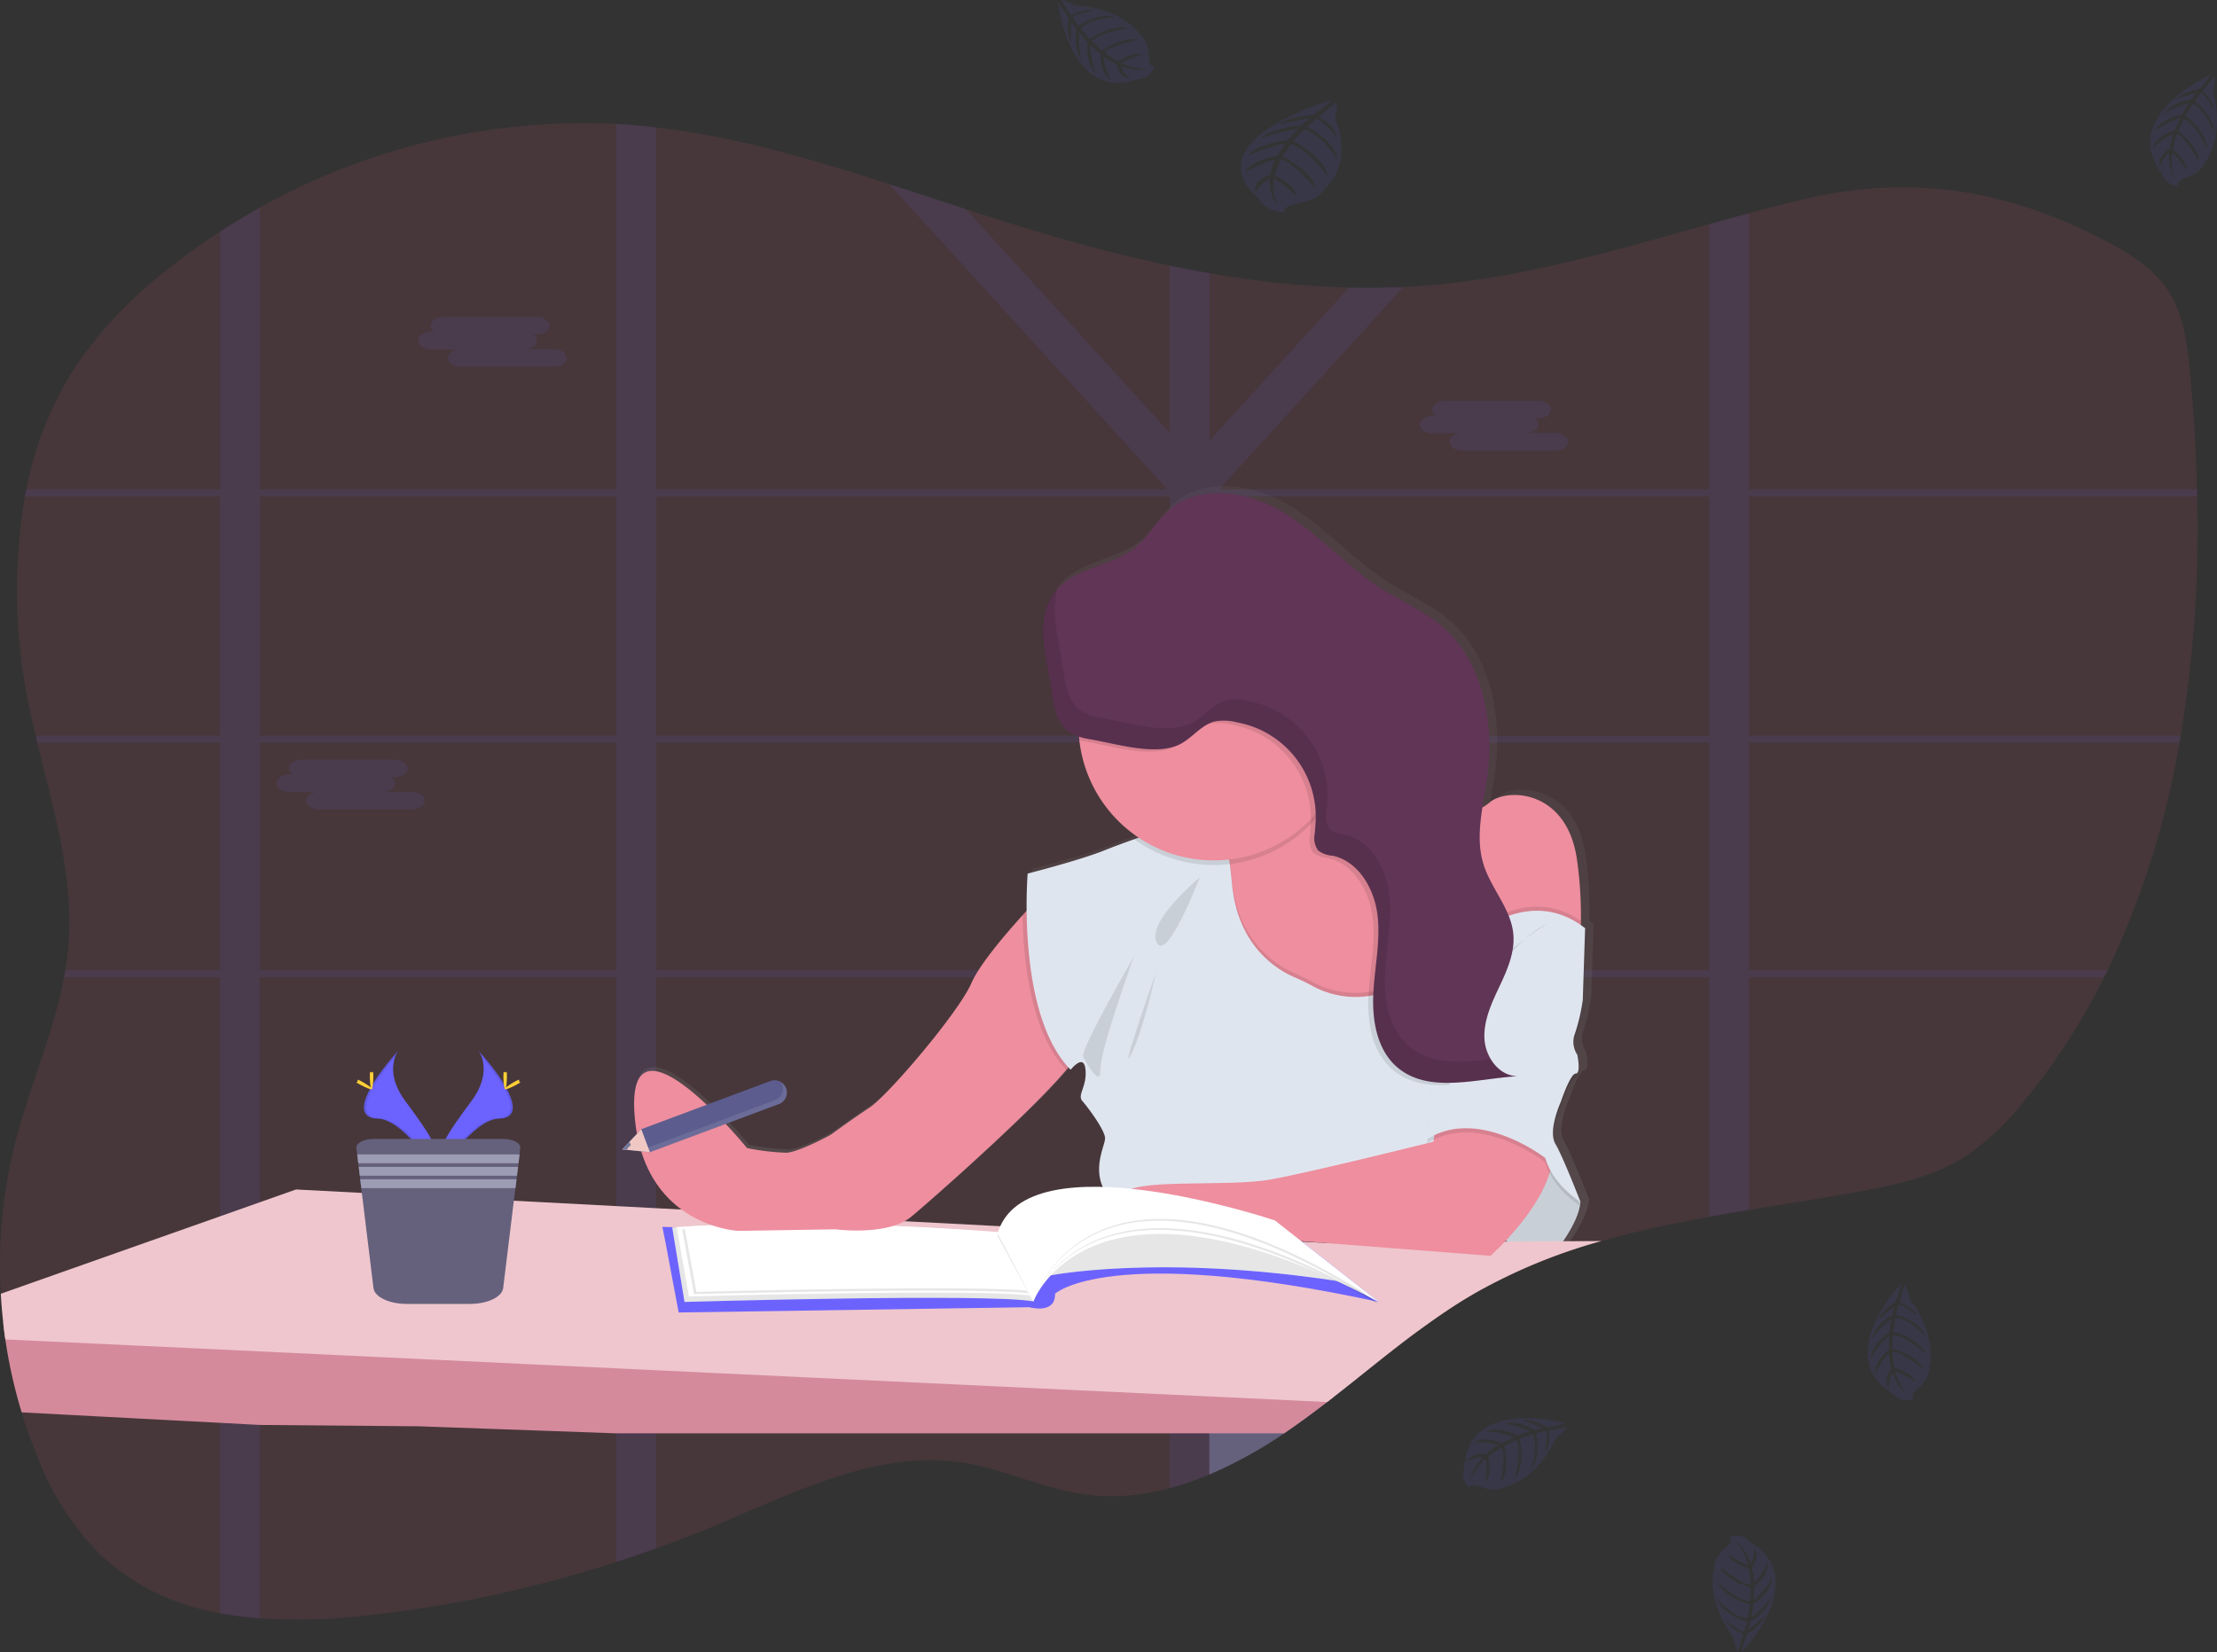 <svg xmlns="http://www.w3.org/2000/svg" xmlns:xlink="http://www.w3.org/1999/xlink" width="100%" viewBox="0 0 283.592 211.363">
  <rect x="0" y="0" width="283.592" height="211.363" fill="#333333" stroke="none"/>
  <defs>
    <style>
      .cls-1 {
        fill: #ff637d;
      }

      .cls-1, .cls-16, .cls-2, .cls-7 {
        opacity: 0.1;
      }

      .cls-10, .cls-2 {
        fill: #6c63ff;
      }

      .cls-3 {
        fill: #65617d;
      }

      .cls-4 {
        fill: url(#linear-gradient);
      }

      .cls-5 {
        fill: #ee8e9e;
      }

      .cls-6 {
        fill: #dfe5ee;
      }

      .cls-8 {
        fill: #d48a9b;
      }

      .cls-9 {
        fill: #efc6cd;
      }

      .cls-11, .cls-16 {
        fill: #fff;
      }

      .cls-12 {
        fill: #ffd037;
      }

      .cls-13 {
        fill: #9d9cb5;
      }

      .cls-14 {
        fill: #603556;
      }

      .cls-15 {
        fill: #5c5c8e;
      }

      .cls-17 {
        fill: #efc8c4;
      }

      .cls-18 {
        fill: #727a9c;
      }
    </style>
    <linearGradient id="linear-gradient" x1="0.5" y1="1" x2="0.5" gradientUnits="objectBoundingBox">
      <stop offset="0" stop-color="gray" stop-opacity="0.251"/>
      <stop offset="0.54" stop-color="gray" stop-opacity="0.122"/>
      <stop offset="1" stop-color="gray" stop-opacity="0.102"/>
    </linearGradient>
  </defs>
  <g id="Group_15" data-name="Group 15" transform="translate(-0.012 -0.057)">
    <path id="Path_123" data-name="Path 123" class="cls-1" d="M349.4,192.509c-.051.3-.1.6-.158.9a110.394,110.394,0,0,1-9.187,29.1q-.217.45-.442.9a83.159,83.159,0,0,1-10.352,15.964,33.127,33.127,0,0,1-7.436,6.978c-3.99,2.544-8.654,3.577-13.238,4.423-4.764.881-9.589,1.607-14.4,2.41q-2.56.418-5.088.876c-4.651.841-9.267,1.813-13.774,3.1a71.6,71.6,0,0,0-16.066,6.608q-.61.348-1.208.715c-.4.241-.8.487-1.192.739s-.779.5-1.165.755l-.594.4c-.2.128-.388.268-.581.4-.573.391-1.138.8-1.7,1.2l-.021.016q-.558.4-1.111.8c-2.086,1.545-4.126,3.162-6.159,4.785l-1.283,1.026-1.987,1.572c-.388.308-.782.613-1.173.918-.284.222-.565.444-.854.664-1.449,1.117-2.916,2.209-4.413,3.253-.356.249-.718.5-1.071.742A56.47,56.47,0,0,1,225.225,287l-.043.019a37.755,37.755,0,0,1-5.055,1.743,30.262,30.262,0,0,1-2.978.645,26.316,26.316,0,0,1-8.073.139c-5.272-.747-10.213-3.213-15.471-4.038-10.85-1.684-21.386,3.749-31.6,8.014q-3.749,1.569-7.58,2.945-2.538.916-5.1,1.743a160.6,160.6,0,0,1-32.006,6.847,73.962,73.962,0,0,1-13.589.367,45.907,45.907,0,0,1-5.088-.661,29.364,29.364,0,0,1-15.367-7.5,36,36,0,0,1-8.02-12.475q-1.159-2.793-2.043-5.714a63.725,63.725,0,0,1-2.081-9.326c-.1-.712-.2-1.427-.268-2.142q-.209-1.84-.311-3.7a64,64,0,0,1,1.9-19.547c1.823-7.066,4.865-13.833,6.2-20.966.056-.3.107-.6.158-.9q.268-1.607.407-3.272c.675-8.724-1.936-17.263-4-25.815-.072-.3-.145-.6-.214-.9q-.335-1.422-.635-2.846a71.987,71.987,0,0,1-.736-27.751c.054-.3.115-.6.177-.9a44.888,44.888,0,0,1,6.255-15.645A54.219,54.219,0,0,1,91.859,132.9q3.253-2.6,6.729-4.86,2.5-1.623,5.088-3.071a84.8,84.8,0,0,1,45.595-10.711q1.25.064,2.5.171,1.307.112,2.605.268c10.13,1.17,19.986,4.07,29.783,7.243q4.924,1.607,9.832,3.213,2.185.712,4.367,1.406c7.136,2.252,14.39,4.284,21.71,5.816q2.546.536,5.088.977a120.252,120.252,0,0,0,17.83,1.837q3.481.086,6.962-.072,1.759-.08,3.521-.236c12.132-1.039,23.831-4.523,35.578-7.795,1.7-.474,3.4-.945,5.088-1.4,2.233-.6,4.469-1.181,6.713-1.716,13.972-3.355,26.423-1.427,39.412,5.492,2.945,1.572,5.891,3.468,7.712,6.4s2.263,6.568,2.6,10.065c.477,4.975.8,10.02.908,15.086,0,.3,0,.6.019.9A160.506,160.506,0,0,1,349.4,192.509Z" transform="translate(-70.44 -98.343)"/>
    <path id="Path_124" data-name="Path 124" class="cls-2" d="M265.432,222.8h-.913v.9h1.034Zm-10.349,0a.058.058,0,0,0,0,.021l-.08.744v.134h7.926v-.054l.565-.846Zm-21.194,0V193.7h9.1c-.1-.08-.2-.161-.3-.236l-.134-.1c-.056-.046-.112-.088-.171-.129s-.2-.142-.3-.212-.169-.115-.268-.171l-.062-.04h-7.87v-1.593l-.212.1-.225.126h-.016l-.048.029-.139.091c-.048.029-.1.059-.142.091-.139.094-.268.2-.415.3l-.134.107c-.091.07-.177.142-.268.214-.356.292-.707.6-1.071.878-.091.072-.182.142-.268.209a6.913,6.913,0,0,1-.605.4,2.876,2.876,0,0,1-.268.147l-.15.07-.137.059h0a5.686,5.686,0,0,1-1,.316V222.8H215.14a.412.412,0,0,0,.027.094c.075.268.15.536.222.8H228.8v31.192h.209l.238.016.434.032.7.07.316.038.348.043h.051c.2.027.4.059.611.091l.131.021.295.048.423.075h0l1.015-.054h0l.139.029a.811.811,0,0,1,.171.035V223.7h21.1v-.134l.08-.744a.059.059,0,0,1,0-.021Zm31.543,0h-.913v.9h1.034Zm-10.919,0-.091.9h8.817l.6-.9Zm-20.618,0V193.7H243c-.1-.08-.2-.161-.3-.236l-.134-.1c-.056-.046-.112-.088-.171-.129s-.2-.142-.3-.212-.169-.115-.268-.171l-.062-.04h-7.875v-1.593l-.212.1-.225.126h-.016l-.048.029-.139.091c-.048.029-.1.059-.142.091-.139.094-.268.2-.415.3l-.134.107c-.091.07-.177.142-.268.214-.356.292-.707.6-1.071.878-.091.072-.182.142-.268.209a6.913,6.913,0,0,1-.605.4,2.876,2.876,0,0,1-.268.147l-.15.07-.137.059h0a5.686,5.686,0,0,1-1,.316V222.8H215.14a.412.412,0,0,0,.027.094c.075.268.153.536.225.8H228.8v31.189l.209.013.238.016.434.032.7.07.316.037.348.043h.051c.2.027.4.059.611.091l.131.021.295.048.423.075h0l1.015-.054h0l.139.029a.813.813,0,0,1,.171.035V223.7h20.54l.1-.9Zm68.992-60.6H360.25c0-.3,0-.6-.019-.9H302.887V125.974c-1.7.455-3.4.926-5.088,1.4V161.3H235.41l-.158-.171.238-.268h0l23.2-25.467q-3.481.161-6.962.072l-17.844,19.574v-21.4q-2.554-.442-5.088-.977v21.394l-26.088-28.616c-3.275-1.071-6.55-2.161-9.832-3.213l35.46,38.9-.158.171H163.1V114.979q-1.3-.147-2.605-.268-1.245-.11-2.5-.171V161.3H112.4V125.261q-2.595,1.446-5.088,3.071V161.3h-24.8c-.062.3-.123.6-.177.9h24.953v30.6H83.722c.07.3.142.6.214.9H107.3v29.1H87.519c-.051.3-.1.6-.158.9H107.3v81.36a45.9,45.9,0,0,0,5.088.661V223.7H158V298.5q2.565-.833,5.1-1.743V223.7h65.693v65.361a37.753,37.753,0,0,0,5.055-1.743l.043-.019V223.7h63.894v30.651q2.541-.458,5.088-.876V223.7H348.3q.225-.45.442-.9H302.887V193.7h55.06c.056-.3.107-.6.158-.9H302.887Zm-190.482,0H158v30.6H112.4Zm0,60.6V193.7H158v29.1Zm50.7-60.6h65.691v30.6H163.1Zm0,60.6V193.7h65.691v29.1Zm134.685,0h-63.9V193.7h63.894Zm0-29.99h-63.9V163.021l.9-.819h63Zm-42.7,29.99a.059.059,0,0,0,0,.021l-.08.744v.134h7.926v-.054l.565-.846Zm10.349,0h-.913v.9h1.034Zm-31.543,0V193.7H243c-.1-.08-.2-.161-.3-.236l-.134-.1c-.056-.046-.112-.088-.171-.129s-.2-.142-.3-.212-.169-.115-.268-.171l-.062-.04h-7.872v-1.593l-.212.1-.225.126h-.016l-.048.029-.139.091c-.048.029-.1.059-.142.091-.139.094-.268.2-.415.3l-.134.107c-.091.07-.177.142-.268.214-.356.292-.707.6-1.071.878-.091.072-.182.142-.268.209a6.913,6.913,0,0,1-.605.4,2.876,2.876,0,0,1-.268.147l-.15.07-.137.059h0a5.686,5.686,0,0,1-1,.316V222.8H215.14a.412.412,0,0,0,.027.094c.075.268.15.536.222.8H228.8v31.192h.209l.238.016.434.032.7.07.316.038.348.043h.051c.2.027.4.059.611.091l.131.021.295.048.423.075h0l1.015-.054h0l.139.029a.811.811,0,0,1,.171.035V223.7h21.1v-.134l.08-.744a.059.059,0,0,1,0-.021Z" transform="translate(-79.145 -98.633)"/>
    <path id="Path_125" data-name="Path 125" class="cls-2" d="M271.867,208.632h.407a.975.975,0,0,1-.485-.785h0c0-.621.76-1.127,1.69-1.127H285.3c.929,0,1.69.506,1.69,1.127h0c0,.619-.76,1.127-1.69,1.127h-.394a.977.977,0,0,1,.482.785c0,.536-.552.975-1.291,1.1h3.4c.926,0,1.687.506,1.687,1.127s-.76,1.125-1.687,1.125H275.667c-.926,0-1.687-.506-1.687-1.125,0-.536.552-.975,1.291-1.1h-3.4c-.926,0-1.687-.506-1.687-1.127S270.935,208.632,271.867,208.632Z" transform="translate(-216.688 -166.131)"/>
    <path id="Path_126" data-name="Path 126" class="cls-2" d="M750.387,248.7h.4a.978.978,0,0,1-.485-.787h0c0-.619.76-1.125,1.69-1.125H763.81c.929,0,1.69.506,1.69,1.125h0c0,.621-.76,1.127-1.69,1.127h-.394a.98.98,0,0,1,.482.787c0,.536-.552.972-1.291,1.092h3.4c.926,0,1.687.509,1.687,1.127s-.76,1.127-1.687,1.127H754.192c-.927,0-1.687-.506-1.687-1.127,0-.536.552-.975,1.291-1.092h-3.409c-.926,0-1.687-.509-1.687-1.127S749.466,248.7,750.387,248.7Z" transform="translate(-567.077 -195.472)"/>
    <path id="Path_127" data-name="Path 127" class="cls-2" d="M204.137,420.165h.4a.98.98,0,0,1-.482-.787h0c0-.619.758-1.127,1.687-1.127H217.56c.929,0,1.69.509,1.69,1.127h0c0,.621-.76,1.127-1.69,1.127h-.394a.98.98,0,0,1,.482.787c0,.536-.552.972-1.291,1.092h3.4c.929,0,1.687.506,1.687,1.127s-.758,1.127-1.687,1.127H207.936c-.926,0-1.687-.509-1.687-1.127,0-.536.554-.975,1.291-1.1h-3.4c-.926,0-1.687-.506-1.687-1.125S203.21,420.165,204.137,420.165Z" transform="translate(-167.093 -321.021)"/>
    <path id="Path_128" data-name="Path 128" class="cls-3" d="M667.247,713.44l-1.987,1.572c-.388.308-.782.613-1.173.918-.284.222-.565.444-.854.664-1.449,1.117-2.916,2.209-4.413,3.253-.356.249-.718.5-1.071.742a56.46,56.46,0,0,1-9.516,5.243l-.043.019V713.44Z" transform="translate(-493.48 -537.169)"/>
    <path id="Path_129" data-name="Path 129" class="cls-4" d="M496.231,352.846l.3-9.251c-.179-.139-.361-.268-.536-.4a49.313,49.313,0,0,0-.471-8.25c-1.21-9.251-9.069-9.452-11.286-7.543a5.356,5.356,0,0,1-.956.659c.2-1.32.45-2.643.629-3.95.969-7.048-.536-14.976-6-19.531-2.289-1.9-5.088-3.074-7.6-4.667-4.5-2.841-8.062-7.037-12.617-9.8s-10.952-3.8-14.925-.246c-1.54,1.376-2.533,3.285-4.113,4.614-2.945,2.474-7.538,2.637-10.108,5.4h0c-.129.139-.252.281-.37.431-2.142,2.747-1.556,6.643-.873,10.052.822,4.1.482,7.39,4,8.568.013.163.024.327.043.487a17.381,17.381,0,0,0,7.647,12.51l-.57.2c-1.521.536-2.889,1.055-3.765,1.411-3.213,1.309-9.977,3.015-9.977,3.015s-.161,1.928-.131,4.772c-2.255,2.45-6.017,6.756-7.122,9.307-1.607,3.722-10.684,14.382-13.1,15.991s-5.039,3.518-5.039,3.518-3.829,2.113-5.642,2.313a30.39,30.39,0,0,1-5.141-.605s-15.517-19.011-14.51-4.423,13.4,15.083,13.4,15.083l12.5-.2s6.753.905,9.776-1.607c2.581-2.142,15.959-13.894,20.256-19.225.1.11.2.217.3.321,0,0,1.711-2.212,1.915,0s-1.111,3.213-.4,4.016,2.822,3.62,2.921,4.726-2.82,5.623,2.115,9.05c.078.054.161.1.252.155.881,2.006,3.682,3.968,3.682,3.968l15.115-.2,28.52,2.212s.849-.747,2-1.968c1.534,1.408,3.663,2.616,6.062,1.874,0,0,3.427-4.121,3.529-6.836,0,0-2.217-5.733-3.213-7.441s.707-5.43.707-5.43,1.208-3.62,1.915-3.62.2-2.41.2-2.41a2.929,2.929,0,0,1-.3-2.715A25.989,25.989,0,0,0,496.231,352.846Z" transform="translate(-292.668 -225.352)"/>
    <path id="Path_130" data-name="Path 130" class="cls-5" d="M682.8,452.114l-1.071,1.253h0l-4.327,5.039-5.652.343-9.048.557s-12.2-14.7-9.907-17.9a5.857,5.857,0,0,0,.8-4.116c-.021-.2-.051-.4-.086-.592a17.1,17.1,0,0,0-1.424-4.391l.3-.137.193-.088,10.668-4.868,2.64-1.2a7.127,7.127,0,0,0,.723,2.083c.051.1.107.2.166.3,3.639,6.025,15.308,2.214,15.308,2.214Z" transform="translate(-496.336 -326.703)"/>
    <path id="Path_131" data-name="Path 131" class="cls-5" d="M774.9,451.289a17.592,17.592,0,0,1-.675,5.221l-15.1,2.3-.565-3.92-2.236-15.479,2.1-2.1a5.6,5.6,0,0,0,4.8-1.2c2.2-1.9,10-1.7,11.2,7.5a50.923,50.923,0,0,1,.477,7.68Z" transform="translate(-572.664 -333.399)"/>
    <path id="Path_132" data-name="Path 132" class="cls-6" d="M789.1,611.972s3.4-4.1,3.5-6.8l-3.4-5.7-3-3.213-5.6,10.812S784.3,613.472,789.1,611.972Z" transform="translate(-590.435 -451.366)"/>
    <path id="Path_133" data-name="Path 133" class="cls-7" d="M789.1,611.972s3.4-4.1,3.5-6.8l-3.4-5.7-3-3.213-5.6,10.812S784.3,613.472,789.1,611.972Z" transform="translate(-590.435 -451.366)"/>
    <path id="Path_134" data-name="Path 134" class="cls-8" d="M242.18,696.76c-.284.222-.565.445-.854.664-1.449,1.117-2.916,2.209-4.413,3.253-.356.249-.718.5-1.071.742H150.425l-25.272-.905-20.323-.171-5.088-.268-25.384-1.339a63.729,63.729,0,0,1-2.091-9.334c-.1-.712-.2-1.427-.268-2.142L99.732,688.8l5.088.286,45.595,2.544,5.1.284,65.693,3.668,5.055.284h.043Z" transform="translate(-71.573 -518)"/>
    <path id="Path_135" data-name="Path 135" class="cls-9" d="M275.589,630.222a71.6,71.6,0,0,0-16.066,6.608c-.4.233-.8.471-1.208.715s-.8.487-1.192.739-.779.5-1.165.755l-.594.4-.581.4c-.573.394-1.138.8-1.7,1.2l-.021.016q-.558.4-1.111.8c-2.086,1.545-4.126,3.162-6.159,4.785q-.643.514-1.288,1.026l-1.981,1.572c-.388.308-.782.613-1.173.918-.284.222-.565.445-.854.664l-14.995-.715h-.043l-5.055-.236-65.723-3.114-5.1-.244-45.595-2.166-5.088-.244L71.418,642.81c-.1-.712-.2-1.427-.268-2.142q-.209-1.839-.311-3.7l28.051-9.907,5.088-1.8,4.622-1.633,8.421.439,19.464,1h0l13.1.688,5.1.268,3.259.171h0l.779.043h0l27.424,1.432h0l.289.019h0l12.237.637h.22l1.224.062h0l4.172.22,5.216.268h0l1.719.091h0l.324.019,2.431.126h0l.694.035h0l2.322.123h0l.924.051h.222l2.172.115,3.363.177h.016l1.044.054h.112l.624.035,1.532.08h0l1.339.07h.013l1.5.078h.024l1.138.062h0l.873.045,3.1.163h0l.557.029h.193l.268.016h0l.908.048h0l.407.021h0l3.16.163h.289l4.664-.04h.032l17.734-.145h1.754l5.709-.046h.851Z" transform="translate(-70.724 -471.407)"/>
    <path id="Path_136" data-name="Path 136" class="cls-10" d="M387.316,641.419l1.649,8.775,44.845-.675s3.374.975,3.3-1.724c0,0,6.825-6.45,41.4,1.05L465.233,638.42l-36.282,1.949-42.071-1.125Z" transform="translate(-302.14 -482.237)"/>
    <path id="Path_137" data-name="Path 137" class="cls-11" d="M391.59,640.457l1.574,9.524s38.558-1.125,44.62-.075l-4.581-8.7S409.889,639.032,391.59,640.457Z" transform="translate(-305.588 -483.374)"/>
    <path id="Path_138" data-name="Path 138" class="cls-7" d="M391.59,640.457l1.574,9.524s38.558-1.125,44.62-.075l-4.581-8.7S409.889,639.032,391.59,640.457Z" transform="translate(-305.588 -483.374)"/>
    <path id="Path_139" data-name="Path 139" class="cls-11" d="M393.74,640.419l1.553,8.858s38.068-1.044,44.066-.07l-4.517-8.089S411.809,639.094,393.74,640.419Z" transform="translate(-307.163 -483.372)"/>
    <path id="Path_140" data-name="Path 140" class="cls-7" d="M396.35,641.505l1.513,8.285s37.233-.977,43.11-.064l-4.418-7.57S414.025,640.255,396.35,641.505Z" transform="translate(-309.074 -484.184)"/>
    <path id="Path_141" data-name="Path 141" class="cls-11" d="M397.47,640.391l1.521,8.3s37.233-.977,43.11-.064l-4.429-7.578S415.145,639.151,397.47,640.391Z" transform="translate(-309.894 -483.373)"/>
    <path id="Path_142" data-name="Path 142" class="cls-10" d="M284.437,557.41s1.949,2.546-.9,6.394-5.2,7.093-4.247,9.492c0,0,4.284-7.144,7.792-7.23S288.285,561.7,284.437,557.41Z" transform="translate(-223.204 -422.919)"/>
    <path id="Path_143" data-name="Path 143" class="cls-7" d="M284.738,557.41a3.094,3.094,0,0,1,.4.8c3.411,4.017,5.229,7.765,1.949,7.846-3.055.086-6.718,5.548-7.6,6.93q.046.155.1.313s4.284-7.144,7.792-7.23S288.586,561.7,284.738,557.41Z" transform="translate(-223.505 -422.919)"/>
    <path id="Path_144" data-name="Path 144" class="cls-12" d="M311.39,567.968c0,.894-.1,1.623-.225,1.623s-.225-.728-.225-1.623.126-.477.249-.477S311.39,567.07,311.39,567.968Z" transform="translate(-246.534 -430.228)"/>
    <path id="Path_145" data-name="Path 145" class="cls-12" d="M313.061,571.841c-.787.431-1.473.691-1.532.581s.536-.536,1.317-.975.477-.118.535,0S313.848,571.412,313.061,571.841Z" transform="translate(-246.962 -433.033)"/>
    <path id="Path_146" data-name="Path 146" class="cls-10" d="M248.7,557.41s-1.949,2.546.9,6.394,5.195,7.093,4.247,9.492c0,0-4.3-7.144-7.795-7.23S244.854,561.7,248.7,557.41Z" transform="translate(-197.759 -422.919)"/>
    <path id="Path_147" data-name="Path 147" class="cls-7" d="M248.7,557.41a3.212,3.212,0,0,0-.4.8c-3.411,4.017-5.229,7.765-1.949,7.846,3.055.086,6.721,5.548,7.6,6.93a3.215,3.215,0,0,1-.1.313s-4.3-7.144-7.795-7.23S244.854,561.7,248.7,557.41Z" transform="translate(-197.759 -422.919)"/>
    <path id="Path_148" data-name="Path 148" class="cls-12" d="M247.13,567.968c0,.894.1,1.623.225,1.623s.225-.728.225-1.623-.126-.477-.249-.477S247.13,567.07,247.13,567.968Z" transform="translate(-199.81 -430.228)"/>
    <path id="Path_149" data-name="Path 149" class="cls-12" d="M241.184,571.841c.787.431,1.475.691,1.534.581s-.536-.536-1.317-.975-.477-.118-.536,0S240.4,571.412,241.184,571.841Z" transform="translate(-195.106 -433.033)"/>
    <path id="Path_150" data-name="Path 150" class="cls-3" d="M261.669,600.659l-.1.8-.137,1.122-.056.469-.137,1.125-.059.469-.139,1.125-1.558,12.778c-.139,1.141-2,2.03-4.252,2.03h-8.092c-2.249,0-4.11-.889-4.249-2.03l-1.561-12.778-.137-1.125-.056-.469L241,603.053l-.056-.469-.137-1.122-.1-.8c-.078-.645.929-1.189,2.2-1.189h16.564C260.748,599.47,261.757,600.014,261.669,600.659Z" transform="translate(-195.105 -453.716)"/>
    <path id="Path_151" data-name="Path 151" class="cls-13" d="M191.423,551.59l-.137,1.125h-20.5l-.137-1.125Z" transform="translate(-124.947 -403.852)"/>
    <path id="Path_152" data-name="Path 152" class="cls-13" d="M191.758,557.54l-.137,1.125H171.509l-.139-1.125Z" transform="translate(-125.474 -408.209)"/>
    <path id="Path_153" data-name="Path 153" class="cls-13" d="M192.1,563.49l-.137,1.122H172.237l-.137-1.122Z" transform="translate(-126.009 -412.566)"/>
    <path id="Path_154" data-name="Path 154" class="cls-5" d="M397.6,595.028s-5.2-5-5,1.5S397.6,595.028,397.6,595.028Z" transform="translate(-306.327 -449.12)"/>
    <path id="Path_155" data-name="Path 155" class="cls-5" d="M430.237,503.4a7.586,7.586,0,0,1-1.548,2.386c-4.509,5.43-17.338,16.717-19.852,18.811-3,2.5-9.7,1.607-9.7,1.607l-12.4.2s-12.3-.5-13.3-14.995,14.4,4.4,14.4,4.4a30.064,30.064,0,0,0,5.1.6c1.8-.2,5.6-2.3,5.6-2.3s2.6-1.9,5-3.5,11.4-12.2,13-15.9c1.015-2.348,4.284-6.188,6.541-8.678,1.3-1.433,2.257-2.41,2.257-2.41S430.936,500.3,430.237,503.4Z" transform="translate(-292.265 -368.887)"/>
    <path id="Path_156" data-name="Path 156" class="cls-7" d="M566.107,503.368a7.584,7.584,0,0,1-1.548,2.386c-4.552-4.635-5.5-13.884-5.61-19.764,1.3-1.433,2.257-2.41,2.257-2.41S566.806,500.267,566.107,503.368Z" transform="translate(-428.135 -368.858)"/>
    <path id="Path_157" data-name="Path 157" class="cls-7" d="M681.729,469.975h0l-4.324,5.039-5.652.343-9.048.557s-12.2-14.7-9.907-17.9a5.857,5.857,0,0,0,.8-4.116c-.021-.2-.051-.4-.086-.592a17.1,17.1,0,0,0-1.424-4.391l.3-.137.193-.088a19.2,19.2,0,0,1,.98,4.1c.029.19.056.388.083.592.094.723.179,1.526.268,2.41.7,8.092,5.786,11.136,8.084,12.106a23.305,23.305,0,0,1,2.164,1.047,11.543,11.543,0,0,0,7.256,1.312c5.671-.744,10.3-4.865,10.3-4.865l.024,4.057Z" transform="translate(-496.336 -343.31)"/>
    <path id="Path_158" data-name="Path 158" class="cls-6" d="M615.128,497.947s-37.2-.1-42.1-3.5-2-7.9-2.1-9-2.2-3.9-2.9-4.7.6-1.8.4-4-1.9,0-1.9,0c-7-7.1-5.5-25.1-5.5-25.1s6.694-1.7,9.907-3c.87-.353,2.225-.857,3.749-1.4l.565-.2c3.928-1.406,8.6-2.994,8.6-2.994s.9-.635,1.8,1.264a16.692,16.692,0,0,1,1.159,4.525c.029.19.056.388.083.592.094.723.179,1.526.268,2.41.7,8.092,5.786,11.136,8.084,12.106a23.313,23.313,0,0,1,2.164,1.047,11.543,11.543,0,0,0,7.256,1.312c5.671-.744,10.3-4.865,10.3-4.865l.024,4.057.07,12.189Z" transform="translate(-429.561 -339.839)"/>
    <path id="Path_159" data-name="Path 159" class="cls-5" d="M646.672,582.841l-.6,3.8s-14.8,3.7-20.6,4.8-18.3-.3-19.2,2.1,3.8,5.7,3.8,5.7l14.995-.2,28.3,2.2s10.8-9.5,7.3-16.1S646.672,582.841,646.672,582.841Z" transform="translate(-462.706 -440.531)"/>
    <path id="Path_160" data-name="Path 160" class="cls-7" d="M628.067,474.58s-6.8,5.6-5.5,8.3S628.067,474.58,628.067,474.58Z" transform="translate(-474.597 -362.268)"/>
    <path id="Path_161" data-name="Path 161" class="cls-7" d="M594.372,512.29s-6.9,11.9-6.5,12.8,2.3,4.1,2.2,1.7S594.372,512.29,594.372,512.29Z" transform="translate(-449.302 -389.88)"/>
    <path id="Path_162" data-name="Path 162" class="cls-7" d="M613.013,520.14s-1.607,7.4-3.2,10.5S613.013,520.14,613.013,520.14Z" transform="translate(-465.141 -395.628)"/>
    <path id="Path_163" data-name="Path 163" class="cls-7" d="M637.672,428.423a17.3,17.3,0,0,1-13.147,8.9h-.032a17.268,17.268,0,0,1-12.173-3.186c4.017-1.451,9.163-3.2,9.163-3.2s.9-.635,1.8,1.264l13.5-6.159A7.16,7.16,0,0,0,637.672,428.423Z" transform="translate(-467.215 -326.725)"/>
    <path id="Path_164" data-name="Path 164" class="cls-5" d="M620.275,354.487A17.219,17.219,0,0,1,618,363.071a17.421,17.421,0,0,1-2.579,3.433,17.225,17.225,0,0,1-10.486,5.184H604.9a16.885,16.885,0,0,1-1.923.11,17.3,17.3,0,0,1-17.188-15.349,16.775,16.775,0,0,1-.11-1.952,17.3,17.3,0,1,1,34.6,0Z" transform="translate(-447.708 -261.673)"/>
    <path id="Path_165" data-name="Path 165" class="cls-7" d="M753.459,500.908l1.607-2.41s8.8-10.5,17.4-3.8l-.3,9.2a24.394,24.394,0,0,1-1,4.284,2.926,2.926,0,0,0,.3,2.7s.5,2.41-.2,2.41-1.9,3.6-1.9,3.6-1.7,3.7-.7,5.4,3.2,7.4,3.2,7.4-3.5-2.1-4.5-5.6c0,0-8.5-6.6-15.1-2.41Z" transform="translate(-569.691 -375.363)"/>
    <path id="Path_166" data-name="Path 166" class="cls-7" d="M781.019,490.355a17.593,17.593,0,0,1-.675,5.221l-15.1,2.3-.565-3.92C766.656,491.895,773.843,485.34,781.019,490.355Z" transform="translate(-578.778 -372.465)"/>
    <path id="Path_167" data-name="Path 167" class="cls-6" d="M753.459,498.908l1.607-2.41s8.8-10.5,17.4-3.8l-.3,9.2a24.4,24.4,0,0,1-1,4.284,2.926,2.926,0,0,0,.3,2.7s.5,2.41-.2,2.41-1.9,3.6-1.9,3.6-1.7,3.7-.7,5.4,3.2,7.4,3.2,7.4-3.5-2.1-4.5-5.6c0,0-8.5-6.6-15.1-2.41Z" transform="translate(-569.691 -373.899)"/>
    <path id="Path_168" data-name="Path 168" class="cls-7" d="M771.931,496.61s-14.5,8.9-13.8,16.706C758.133,513.316,766.233,499.009,771.931,496.61Z" transform="translate(-573.966 -378.399)"/>
    <path id="Path_169" data-name="Path 169" class="cls-7" d="M633.018,388.316l.07,12.189c-2.742.123-5.326-.233-7.369-2.008a8.843,8.843,0,0,1-2.678-4.793,16.978,16.978,0,0,1-.348-4.533.236.236,0,0,1,0-.046c.169-3.366.943-6.732.535-10.076s-2.434-6.874-5.743-7.578a3.468,3.468,0,0,1-1.853-.672,2.688,2.688,0,0,1-.434-2.11l.1-1.251c.024-.321.035-.64.035-.959a12.272,12.272,0,0,0-9.907-12.033l-.107-.019a6.767,6.767,0,0,0-2.833-.158c-1.773.41-2.919,2.129-4.552,2.945-3.133,1.564-8.357-.147-11.637-.685-.214-.035-.418-.075-.613-.12a16.8,16.8,0,0,1-.11-1.952,17.3,17.3,0,1,1,32.319,8.585c.051.1.107.2.166.3,3.639,6.025,15.308,2.214,15.308,2.214l.7,21.5Z" transform="translate(-447.627 -261.648)"/>
    <path id="Path_170" data-name="Path 170" class="cls-14" d="M586.326,323.046c1.623-.819,2.769-2.538,4.552-2.945a6.831,6.831,0,0,1,2.836.155l.107.021a12.282,12.282,0,0,1,9.862,12.995l-.1,1.25a2.648,2.648,0,0,0,.437,2.107,3.385,3.385,0,0,0,1.85.669c3.31.707,5.337,4.217,5.744,7.58s-.38,6.74-.536,10.119.466,7.109,3.02,9.329c4.017,3.481,10.122,1.5,15.437,1.181-2.351,0-4.113-2.426-4.241-4.772s.916-4.579,1.914-6.694,2-4.391,1.778-6.732c-.305-3.213-2.838-5.786-3.807-8.879-1.13-3.6-.04-7.463.471-11.2.961-7-.536-14.89-5.958-19.418-2.271-1.893-5.047-3.058-7.543-4.643-4.472-2.836-8-6.994-12.518-9.752s-10.866-3.781-14.81-.246c-1.526,1.368-2.512,3.267-4.081,4.587-3.066,2.584-7.939,2.632-10.4,5.8-2.115,2.729-1.542,6.6-.865,9.99.9,4.517.394,8.033,5.221,8.836C577.969,322.9,583.19,324.613,586.326,323.046Z" transform="translate(-435.394 -227.777)"/>
    <path id="Path_171" data-name="Path 171" class="cls-7" d="M626.01,396.7c-3.869.474-7.7.718-10.52-1.724-2.555-2.22-3.184-5.947-3.02-9.329s.945-6.761.536-10.121-2.434-6.871-5.743-7.578a3.435,3.435,0,0,1-1.85-.669,2.67,2.67,0,0,1-.436-2.11l.1-1.25a12.28,12.28,0,0,0-9.862-12.992l-.107-.021a6.829,6.829,0,0,0-2.836-.155c-1.773.41-2.919,2.142-4.552,2.945-3.136,1.566-8.354-.145-11.64-.683-4.82-.79-4.316-4.311-5.221-8.836-.506-2.528-.953-5.328-.268-7.722a4.21,4.21,0,0,0-.369.431c-2.115,2.729-1.542,6.6-.865,9.99.9,4.517.394,8.033,5.221,8.836,3.283.536,8.5,2.249,11.64.683,1.623-.819,2.769-2.538,4.552-2.945a6.831,6.831,0,0,1,2.836.155l.107.021a12.282,12.282,0,0,1,9.862,12.995l-.1,1.25a2.648,2.648,0,0,0,.436,2.107,3.384,3.384,0,0,0,1.85.669c3.31.707,5.337,4.217,5.744,7.58s-.378,6.74-.536,10.119.466,7.109,3.02,9.329c4.016,3.481,10.121,1.5,15.437,1.181A4.072,4.072,0,0,1,626.01,396.7Z" transform="translate(-435.299 -261.124)"/>
    <path id="Path_172" data-name="Path 172" class="cls-15" d="M370.129,577.7l16.508-6.159a1.572,1.572,0,0,1,2.022.921h0a1.572,1.572,0,0,1-.921,2.022l-16.508,6.159-3.54-.353Z" transform="translate(-288.088 -433.19)"/>
    <path id="Path_173" data-name="Path 173" class="cls-16" d="M388.131,572.63h0a1.572,1.572,0,0,1-.924,2.022l-16.518,6.18-2.656-.268-.383.407,3.54.353,16.508-6.159a1.572,1.572,0,0,0,.921-2.022h0a1.572,1.572,0,0,0-.643-.785A1.819,1.819,0,0,1,388.131,572.63Z" transform="translate(-288.059 -433.866)"/>
    <path id="Path_174" data-name="Path 174" class="cls-17" d="M299.7,539.52l1.1,2.943-2.9-.292-.635-.064.868-.921Z" transform="translate(-217.655 -395.014)"/>
    <path id="Path_175" data-name="Path 175" class="cls-18" d="M368.58,601a.7.7,0,0,1,.171.185.268.268,0,0,1,0,.286.57.57,0,0,1-.158.115.536.536,0,0,0-.236.4l-.637-.062Z" transform="translate(-288.11 -454.837)"/>
    <path id="Path_176" data-name="Path 176" class="cls-11" d="M569.535,638.764s14.3-3,38.29.8l-9.4-6.9-17.1-3.5-12.1,3.213Z" transform="translate(-435.663 -475.464)"/>
    <path id="Path_177" data-name="Path 177" class="cls-7" d="M569.535,638.764s14.3-3,38.29.8l-9.4-6.9-17.1-3.5-12.1,3.213Z" transform="translate(-435.663 -475.464)"/>
    <path id="Path_178" data-name="Path 178" class="cls-11" d="M551.633,644.26s7.2-19.477,44.181.062l-13.273-8.542s-31.8-8.785-35.471,1.339Z" transform="translate(-419.436 -477.714)"/>
    <path id="Path_179" data-name="Path 179" class="cls-7" d="M551.581,640.378s7.2-20.824,44.181.375l-13.273-9.265s-31.808-10.507-35.49.49Z" transform="translate(-419.385 -473.845)"/>
    <path id="Path_180" data-name="Path 180" class="cls-11" d="M551.633,640.168s7.2-21.132,44.181.067l-13.273-9.265s-31.8-10.207-35.471.8Z" transform="translate(-419.436 -473.628)"/>
    <path id="Path_181" data-name="Path 181" class="cls-7" d="M551.6,637.825s7.2-23.486,44.181.361L582.5,627.763s-31.8-10.711-35.471,1.649Z" transform="translate(-419.407 -471.28)"/>
    <path id="Path_182" data-name="Path 182" class="cls-11" d="M551.6,636.992s7.2-23.772,44.181.075L582.5,626.643s-31.8-10.711-35.471,1.649Z" transform="translate(-419.407 -470.46)"/>
    <path id="Path_183" data-name="Path 183" class="cls-2" d="M966.906,668.71s-8.876,9.508-.886,14.127a2.216,2.216,0,0,0,2.536.6s-.5-.447.506-1.309a5.988,5.988,0,0,0,.951-1.044,2.945,2.945,0,0,0,.552-1.783h0s1.162-3.773-2.53-8.67c0,0-.335-1.639-.618-1.818l-.675,2.284a3.934,3.934,0,0,1,2.332,1.722s-2.233-1.754-2.45-1.387c-.043.075-.3,1.229-.3,1.229s2.945.76,3.867,2.785c0,0-2.38-2.445-3.968-2.348l-.289,1.762s3.152.653,4.284,2.919c0,0-2.576-2.471-4.327-2.528l-.051,1.77s3.061.7,3.995,2.587c0,0-3.264-2.552-3.979-2.18a8.75,8.75,0,0,0,.268,2.057s2.185.535,2.629,1.7c0,0-2.362-1.475-2.565-1.251a9.212,9.212,0,0,0,1.518,3,6.662,6.662,0,0,1-1.842-2.886,3.674,3.674,0,0,0-.444,2.054s-.876-.969.3-2.565a8.461,8.461,0,0,1-.321-1.923,8,8,0,0,0-1.732,2.678s-.268-1.585,1.73-3.136v-1.783a11.372,11.372,0,0,0-2.319,2.865s-.027-1.66,2.359-3.312l.268-1.732a13.554,13.554,0,0,0-2.477,2.522,5.387,5.387,0,0,1,2.57-3.015l.313-1.135s-1.275,1.044-1.607,1.376-.458.268-.458.268a5.622,5.622,0,0,1,2.2-2.126A12.8,12.8,0,0,0,966.906,668.71Z" transform="translate(-723.764 -504.416)"/>
    <path id="Path_184" data-name="Path 184" class="cls-2" d="M1105.4,90.91s-11.859,5.355-6.268,12.689a2.219,2.219,0,0,0,2.107,1.534s-.292-.608.972-1.015a5.867,5.867,0,0,0,1.28-.6,2.946,2.946,0,0,0,1.2-1.433h0s2.528-3.031,1.009-8.973c0,0,.324-1.641.131-1.917l-1.5,1.848a3.93,3.93,0,0,1,1.489,2.488s-1.382-2.479-1.724-2.222c-.07.051-.752,1.015-.752,1.015s2.41,1.837,2.493,4.062c0,0-1.253-3.176-2.758-3.7l-.945,1.516s2.656,1.818,2.833,4.346c0,0-1.425-3.272-3.018-4l-.731,1.607s2.557,1.823,2.677,3.928c0,0-2.027-3.615-2.83-3.545a8.321,8.321,0,0,0-.536,2s1.8,1.339,1.773,2.581c0,0-1.607-2.271-1.874-2.142a9.173,9.173,0,0,0,.244,3.355,6.647,6.647,0,0,1-.586-3.374,3.666,3.666,0,0,0-1.2,1.724s-.434-1.234,1.264-2.255a8.4,8.4,0,0,1,.444-1.9,8,8,0,0,0-2.627,1.791s.362-1.566,2.806-2.225l.7-1.639a11.382,11.382,0,0,0-3.245,1.746s.616-1.542,3.454-2.142l.913-1.494a13.677,13.677,0,0,0-3.259,1.371,5.412,5.412,0,0,1,3.537-1.789l.726-.926s-1.58.471-2.022.648-.536.072-.536.072a5.622,5.622,0,0,1,2.862-1.114A14.065,14.065,0,0,0,1105.4,90.91Z" transform="translate(-822.58 -81.331)"/>
    <path id="Path_185" data-name="Path 185" class="cls-2" d="M674.74,103.29s-17.817,5.088-9.155,12.66a3.436,3.436,0,0,0,3.235,1.607s-.461-.621,1.446-1a11.325,11.325,0,0,0,1.922-.568,3.43,3.43,0,0,0,1.773-1.416h0s3.749-3,1.288-9.045c0,0,.447-1.649.147-1.933l-2.228,1.826s2.142,1.1,2.322,2.554c0,0-2.161-2.541-2.678-2.292-.1.051-1.114,1-1.114,1s3.717,1.923,3.885,4.174c0,0-1.981-3.243-4.284-3.813l-1.392,1.5s4.07,1.909,4.4,4.469c0,0-2.244-3.344-4.675-4.124l-1.071,1.607s3.92,1.912,4.177,4.043c0,0-3.168-3.709-4.383-3.663a6.276,6.276,0,0,0-.763,2.011s2.769,1.414,2.755,2.656c0,0-2.5-2.34-2.913-2.217a6.381,6.381,0,0,0,.461,3.4,5.089,5.089,0,0,1-.98-3.425,4.026,4.026,0,0,0-1.773,1.708s-.691-1.256,1.853-2.241c0,0,.324-1.708.621-1.906a13.1,13.1,0,0,0-3.928,1.74s.5-1.574,4.188-2.174l1.012-1.639s-3.7.835-4.868,1.679c0,0,.892-1.542,5.176-2.078l1.339-1.486a26.347,26.347,0,0,0-4.9,1.3s1.3-1.3,5.307-1.714l1.071-.916s-2.38.434-3.044.6-.8.059-.8.059a10.547,10.547,0,0,1,4.284-1.05S674.895,103.4,674.74,103.29Z" transform="translate(-504.478 -90.396)"/>
    <path id="Path_186" data-name="Path 186" class="cls-2" d="M892.352,803.889s8.97-9.423,1.026-14.119a2.22,2.22,0,0,0-2.53-.627s.5.453-.517,1.307a6.044,6.044,0,0,0-.961,1.034,2.927,2.927,0,0,0-.568,1.778h0s-1.2,3.762,2.445,8.694c0,0,.319,1.641.6,1.826l.7-2.279a3.932,3.932,0,0,1-2.316-1.743s2.214,1.773,2.434,1.409c.045-.075.316-1.224.316-1.224s-2.945-.8-3.84-2.822c0,0,2.356,2.469,3.947,2.386l.305-1.759s-3.143-.683-4.26-2.945c0,0,2.552,2.5,4.3,2.571l.067-1.773s-3.055-.739-3.982-2.64c0,0,3.24,2.587,3.958,2.22a7.975,7.975,0,0,0-.268-2.056s-2.18-.573-2.613-1.724c0,0,2.348,1.5,2.552,1.275a9.186,9.186,0,0,0-1.489-3.015,6.659,6.659,0,0,1,1.815,2.9,3.66,3.66,0,0,0,.463-2.048s.868.98-.321,2.563a8.465,8.465,0,0,1,.3,1.925,8.022,8.022,0,0,0,1.757-2.648s.268,1.588-1.759,3.117l-.027,1.783a11.366,11.366,0,0,0,2.346-2.844s0,1.663-2.391,3.291l-.268,1.73a13.59,13.59,0,0,0,2.5-2.5,5.4,5.4,0,0,1-2.6,2.988l-.324,1.133s1.285-1.031,1.628-1.36.461-.268.461-.268a5.6,5.6,0,0,1-2.217,2.1A13.724,13.724,0,0,0,892.352,803.889Z" transform="translate(-669.525 -592.469)"/>
    <path id="Path_187" data-name="Path 187" class="cls-2" d="M575.85,55.664s1.529,12.917,10.215,9.8a2.221,2.221,0,0,0,2.1-1.55s-.669.1-.675-1.232a6,6,0,0,0-.185-1.4,2.925,2.925,0,0,0-1-1.572h0s-2.131-3.326-8.266-3.652c0,0-1.467-.8-1.789-.7l1.309,1.989a3.921,3.921,0,0,1,2.82-.669s-2.779.573-2.638.975c.027.083.739,1.023.739,1.023s2.5-1.767,4.646-1.165c0,0-3.4.236-4.357,1.513l1.143,1.36s2.533-1.987,5-1.4c0,0-3.551.375-4.726,1.674l1.333,1.184s2.506-1.89,4.552-1.382c0,0-4.059.846-4.236,1.631a8.564,8.564,0,0,0,1.749,1.119s1.831-1.315,2.994-.913c0,0-2.651.851-2.611,1.151a9.2,9.2,0,0,0,3.272.777,6.8,6.8,0,0,1-3.393-.455,3.672,3.672,0,0,0,1.283,1.665s-1.307.04-1.77-1.874a8.533,8.533,0,0,1-1.674-.993,8.015,8.015,0,0,0,.918,3.042s-1.387-.8-1.28-3.344l-1.339-1.159a11.428,11.428,0,0,0,.688,3.623s-1.285-1.052-1.007-3.941l-1.149-1.32a13.6,13.6,0,0,0,.324,3.518s-.983-1.232-.64-3.909l-.667-.972s-.024,1.647,0,2.123-.091.522-.091.522a5.623,5.623,0,0,1-.209-3.061A13.673,13.673,0,0,0,575.85,55.664Z" transform="translate(-440.51 -55.29)"/>
    <path id="Path_188" data-name="Path 188" class="cls-2" d="M782.5,733.538s-12.537-3.481-12.938,5.741a2.222,2.222,0,0,0,.64,2.528s.163-.653,1.4-.158a6,6,0,0,0,1.366.362,2.927,2.927,0,0,0,1.837-.337h0s3.883-.712,6.517-6.25c0,0,1.3-1.052,1.339-1.39l-2.338.458a3.931,3.931,0,0,1-.45,2.865s.535-2.79.1-2.812c-.088,0-1.229.3-1.229.3s.686,2.962-.683,4.715c0,0,1.071-3.24.249-4.605l-1.7.56s.878,3.1-.605,5.152c0,0,1-3.425.241-5l-1.591.774s.8,3.036-.447,4.739c0,0,.755-4.075.094-4.539a8.714,8.714,0,0,0-1.7,1.194s.536,2.193-.289,3.117c0,0,.214-2.777-.078-2.852a9.167,9.167,0,0,0-1.96,2.734,6.658,6.658,0,0,1,1.708-2.967,3.678,3.678,0,0,0-2.027.554s.455-1.224,2.41-.921a8.393,8.393,0,0,1,1.556-1.173,7.959,7.959,0,0,0-3.165-.305s1.28-.975,3.58.086l1.585-.8a11.42,11.42,0,0,0-3.612-.734s1.459-.8,4.016.56l1.655-.565a13.624,13.624,0,0,0-3.379-1.031,5.4,5.4,0,0,1,3.861.889l1.151-.249s-1.516-.648-1.968-.8-.45-.268-.45-.268a5.622,5.622,0,0,1,2.9.964A13.861,13.861,0,0,0,782.5,733.538Z" transform="translate(-582.237 -551.415)"/>
  </g>
</svg>
